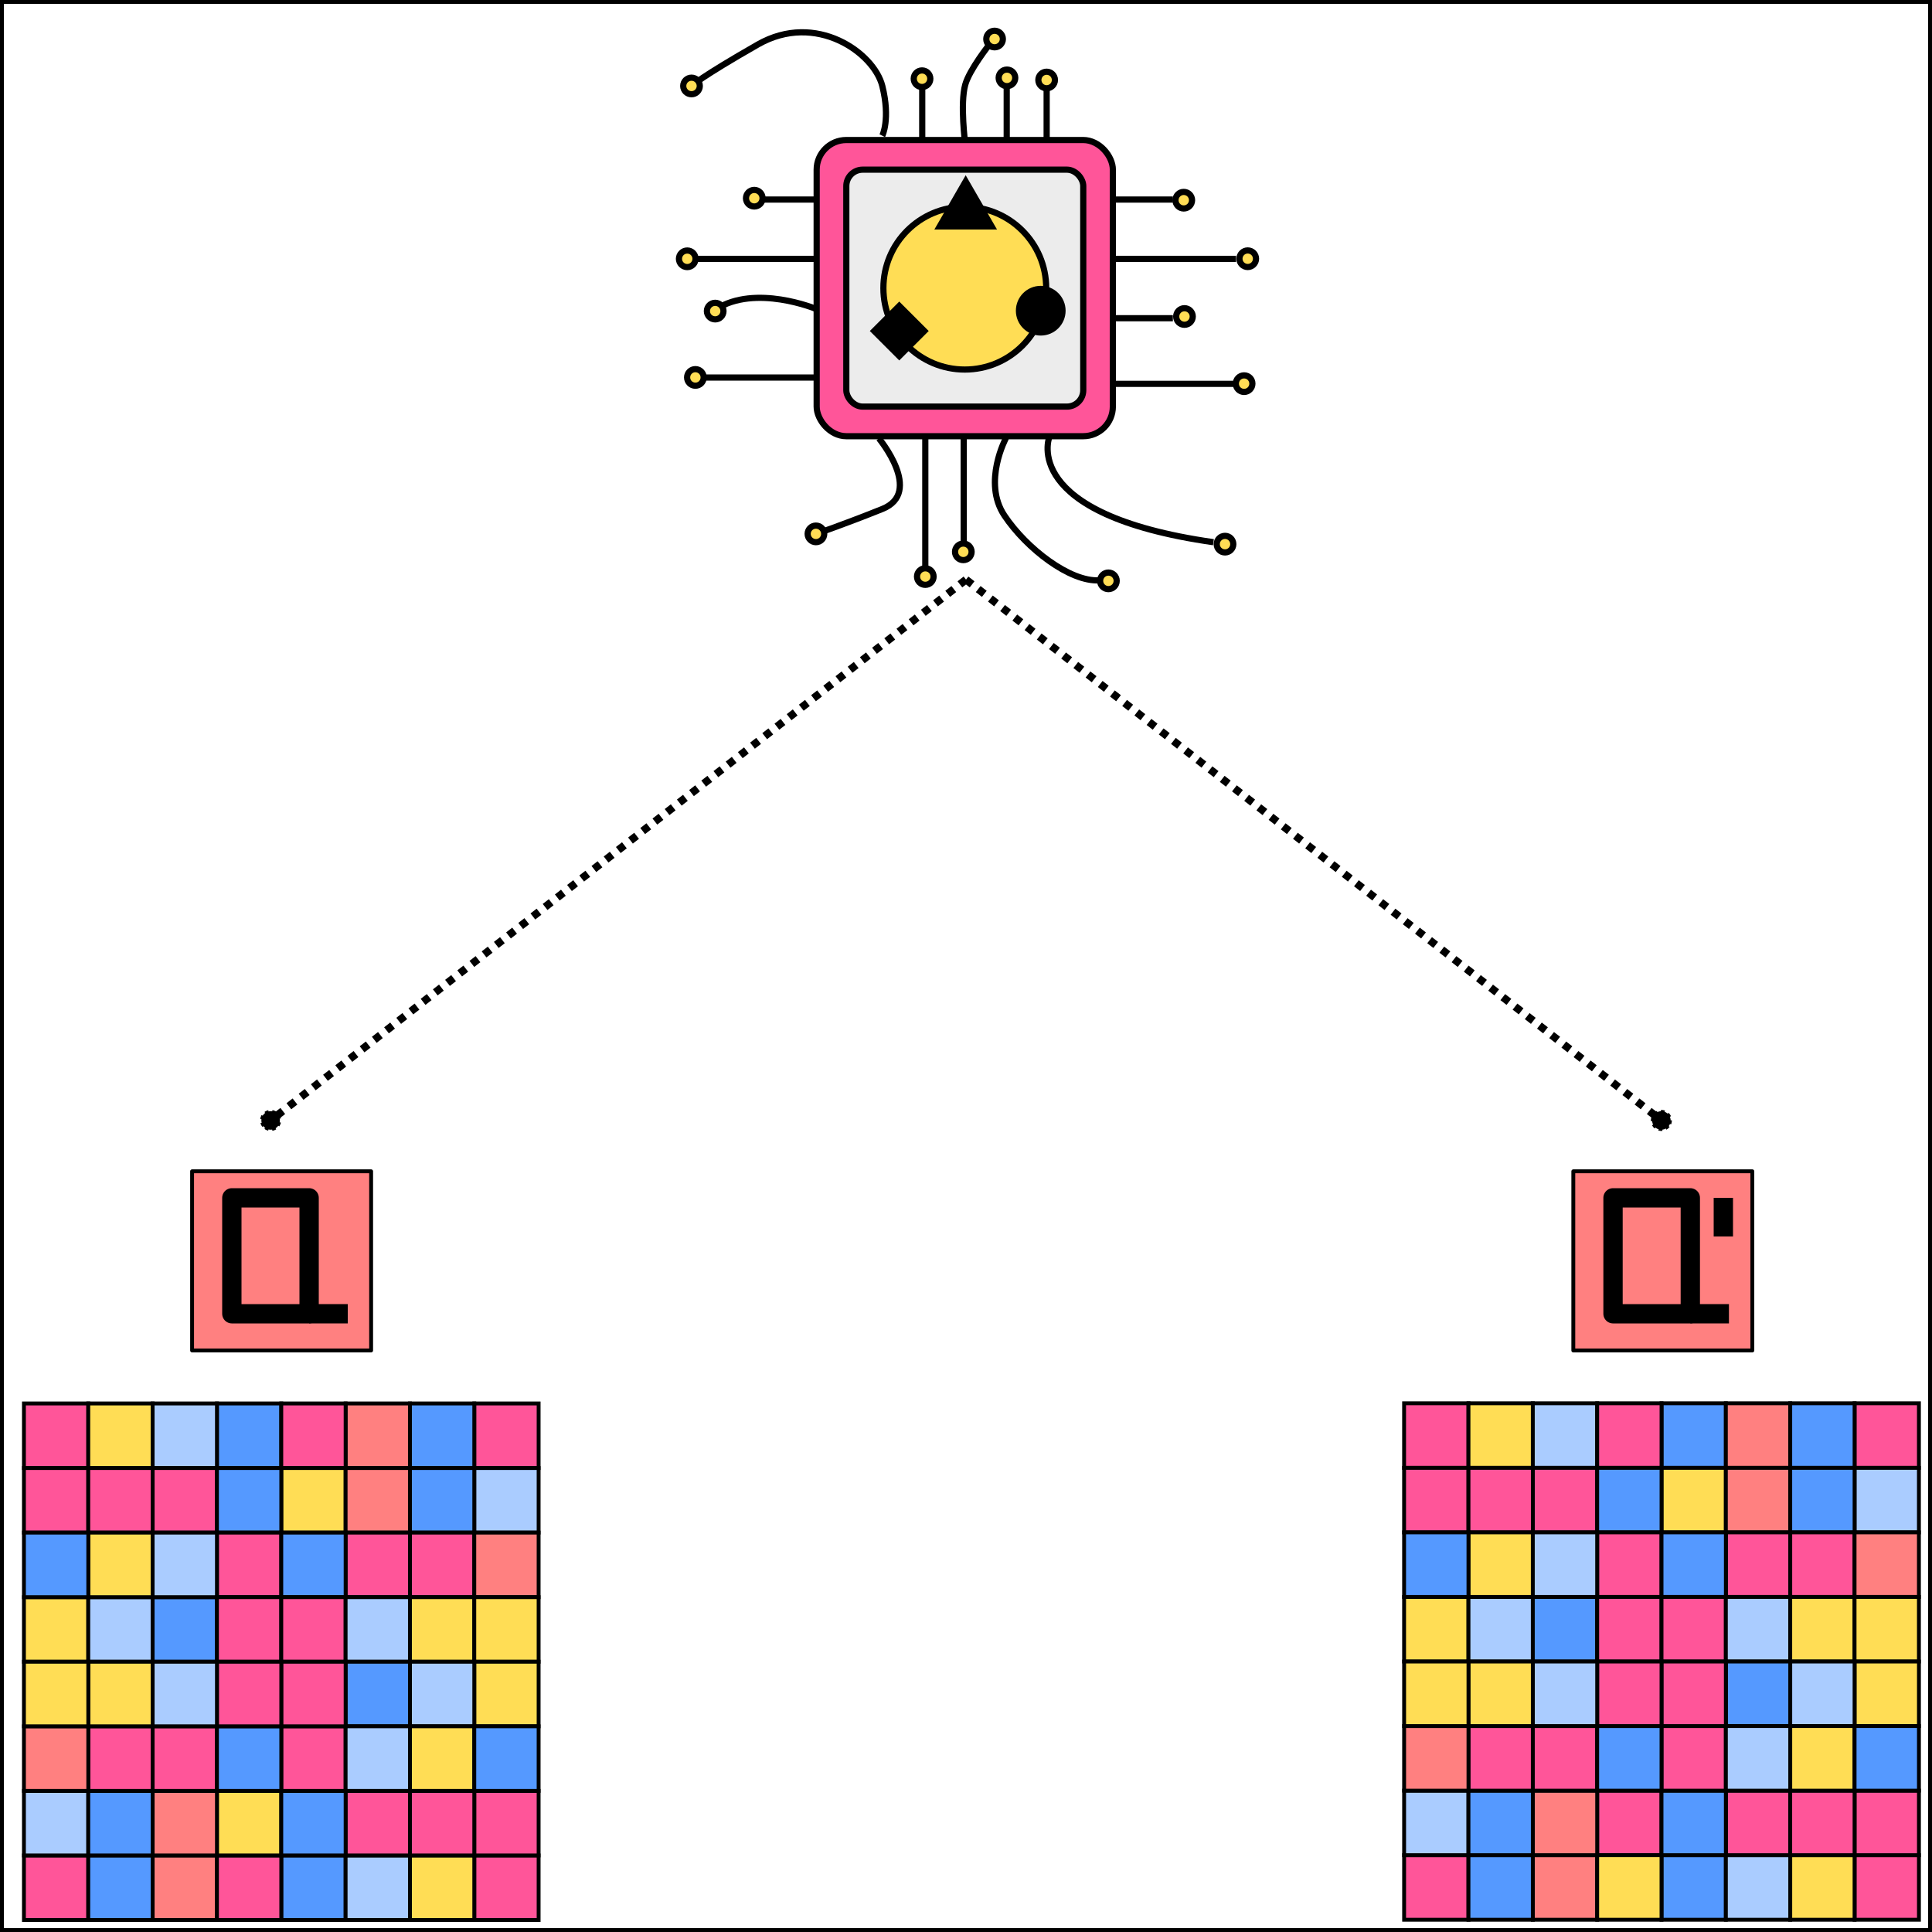 <?xml version="1.0" encoding="UTF-8"?>
<svg width="500" height="500" version="1.1" viewBox="0 0 500 500" xmlns="http://www.w3.org/2000/svg" xmlns:cc="http://creativecommons.org/ns#" xmlns:dc="http://purl.org/dc/elements/1.1/" xmlns:rdf="http://www.w3.org/1999/02/22-rdf-syntax-ns#">
 <defs>
  <marker id="marker1951" overflow="visible" orient="auto">
   <path transform="scale(.8) translate(7.4 1)" d="m-2.5-1c0 2.76-2.24 5-5 5s-5-2.24-5-5 2.24-5 5-5 5 2.24 5 5z" fill-rule="evenodd" stroke="#000" stroke-width="1pt"/>
  </marker>
 </defs>
 <g stroke="#000">
  <path d="m0.499 0.499h499v499h-499z" fill="none" stroke-width=".998"/>
  <g transform="matrix(1.602 0 0 1.602 -679.36 -257.49)">
   <g transform="matrix(.134 0 0 .134 531.03 162.48)" fill="#fd5" fill-rule="evenodd" stroke-linejoin="round" stroke-width="7.474">
    <circle cx="678.64" cy="642.95" r="10"/>
    <circle cx="701.66" cy="449.46" r="10"/>
    <circle cx="629.76" cy="368.51" r="10"/>
    <circle cx="706.03" cy="298.86" r="10"/>
    <circle cx="628.91" cy="228.29" r="10"/>
   </g>
   <g transform="translate(144.19 -2.74)">
    <g transform="matrix(.134 0 0 .134 386.33 165.3)" fill="none" stroke-width="7.474">
     <path d="m317.42 159.98v-71.523"/>
     <path d="m467.42 159.98v-71.523"/>
     <path d="m419.27 159.98v-71.523"/>
     <path d="m369.27 159.98s-6.385-48.553 0-71.523c5.071-18.24 29.312-48.648 29.312-48.648"/>
    </g>
    <rect x="411.81" y="186.09" width="47.848" height="47.848" ry="4.786" fill="#f59"/>
    <rect x="416.6" y="190.88" width="38.277" height="38.277" ry="2.646" fill="#ececec"/>
    <g transform="matrix(.134 0 0 .134 386.33 165.3)" fill="none" stroke-width="7.474">
     <path d="m367.42 514.82v127.54"/>
     <path d="m548.07 226.92h71.523"/>
     <path d="m548.07 298.44h147.66"/>
     <path d="m548.07 369.97h71.523"/>
     <path d="m190.46 226.92h-71.523"/>
     <path d="m190.46 298.44h-153.01"/>
     <path d="m190.46 441.49h-136.34"/>
     <path d="m321.12 514.82v161.74"/>
     <path d="m269.27 149.98s10-20 0-60-80-90-150-50-80 50-80 50"/>
    </g>
    <g transform="matrix(.134 0 0 .134 386.33 165.3)" stroke-width="7.474">
     <circle cx="39.266" cy="89.975" r="10" fill="#fd5" fill-rule="evenodd" stroke-linejoin="round"/>
     <path d="m265.15 514.83s54.116 65.144 4.115 85.144-80 30-80 30" fill="none"/>
     <circle cx="189.27" cy="629.98" r="10" fill="#fd5" fill-rule="evenodd" stroke-linejoin="round"/>
    </g>
    <circle cx="435.74" cy="210.02" r="13.15" fill="#fd5" fill-rule="evenodd" stroke-linejoin="round"/>
    <g transform="matrix(.134 0 0 .134 386.33 165.3)" stroke-width="7.474">
     <path d="m401.14 259.34h-62.657l31.328-54.262z"/>
     <circle cx="460.29" cy="360.93" r="26.243"/>
     <rect transform="rotate(-45)" x="-89.012" y="456.01" width="42.74" height="42.74"/>
    </g>
    <g transform="matrix(.134 0 0 .134 386.33 165.3)" fill="#fd5" fill-rule="evenodd" stroke-linejoin="round" stroke-width="7.474">
     <circle cx="317.18" cy="81.245" r="10"/>
     <circle cx="404.64" cy="33.402" r="10"/>
     <circle cx="114.93" cy="225.3" r="10"/>
     <circle cx="419.56" cy="80.216" r="10"/>
     <circle cx="467.4" cy="82.788" r="10"/>
     <circle cx="34.117" cy="298.35" r="10"/>
    </g>
    <path d="m411.69 213.37s-9.774-4.061-16.174 0.069" fill="none"/>
    <g transform="matrix(.134 0 0 .134 386.33 165.3)" fill="#fd5" fill-rule="evenodd" stroke-linejoin="round" stroke-width="7.474">
     <circle cx="67.81" cy="361.39" r="10"/>
     <circle cx="43.936" cy="441.36" r="10"/>
     <circle cx="321.12" cy="681.44" r="10"/>
     <circle cx="366.95" cy="651.62" r="10"/>
    </g>
    <g transform="matrix(.134 0 0 .134 386.33 165.3)" stroke-width="7.474">
     <path d="m418.49 514.13s-28.809 53.502-2.058 93.628c26.751 40.126 79.224 80.253 114.21 78.195" fill="none"/>
     <circle cx="541.86" cy="686.6" r="10" fill="#fd5" fill-rule="evenodd" stroke-linejoin="round"/>
     <path d="m470.6 513.42s-36.376 93.124 197.89 126.59" fill="none"/>
    </g>
    <path d="m459.66 225.48h19.756" fill="none"/>
   </g>
  </g>
  <rect x="49.716" y="303.13" width="46.333" height="46.368" fill="#ff8080" fill-rule="evenodd" opacity=".999" stroke-linejoin="round"/>
  <g transform="matrix(1.665 0 0 1.671 -235.23 -62.888)" stroke-linecap="square" stroke-width=".599px">
   <path d="m145 285h10v10h-10v-10" fill="#fd5"/>
   <path d="m155 285h10v10h-10v-10" fill="#acf"/>
   <path d="m165 285h10v10h-10v-10" fill="#59f"/>
   <path d="m215 255h10v10h-10v-10" fill="#f59"/>
   <path d="m145 255h10v10h-10v-10" fill="#f59"/>
   <path d="m155 255h10v10h-10v-10" fill="#fd5"/>
   <path d="m175 255h10v10h-10v-10" fill="#59f"/>
   <path d="m165 255h10v10h-10v-10" fill="#acf"/>
   <path d="m195 255h10v10h-10v-10" fill="#ff8080"/>
   <path d="m185 255h10v10h-10v-10" fill="#f59"/>
   <path d="m205 255h10v10h-10v-10" fill="#59f"/>
   <path d="m165 265h10v10h-10v-10" fill="#f59"/>
   <path d="m145 265h10v10h-10v-10" fill="#f59"/>
   <path d="m185 265h10v10h-10v-10" fill="#fd5"/>
   <path d="m175 265h10v10h-10v-10" fill="#59f"/>
   <path d="m215 265h10v10h-10v-10" fill="#acf"/>
   <path d="m195 265h10v10h-10v-10" fill="#ff8080"/>
   <path d="m155 265h10v10h-10v-10" fill="#f59"/>
   <path d="m205 265h10v10h-10v-10" fill="#59f"/>
   <path d="m205 275h10v10h-10v-10" fill="#f59"/>
   <path d="m175 275h10v10h-10v-10" fill="#f59"/>
   <path d="m155 275h10v10h-10v-10" fill="#fd5"/>
   <path d="m145 275h10v10h-10v-10" fill="#59f"/>
   <path d="m165 275h10v10h-10v-10" fill="#acf"/>
   <path d="m215 275h10v10h-10v-10" fill="#ff8080"/>
   <path d="m195 275h10v10h-10v-10" fill="#f59"/>
   <path d="m185 275h10v10h-10v-10" fill="#59f"/>
   <path d="m175 285h10v10h-10v-10" fill="#f59"/>
   <path d="m185 285h10v10h-10v-10" fill="#f59"/>
   <path d="m195 285h10v10h-10v-10" fill="#acf"/>
   <g fill="#fd5">
    <path d="m205 285h10v10h-10v-10"/>
    <path d="m215 285h10v10h-10v-10"/>
    <path d="m225 305h-10v-10h10v10"/>
   </g>
   <path d="m215 305h-10v-10h10v10" fill="#acf"/>
   <path d="m205 305h-10v-10h10v10" fill="#59f"/>
   <path d="m155 335h-10v-10h10v10" fill="#f59"/>
   <path d="m225 335h-10v-10h10v10" fill="#f59"/>
   <path d="m215 335h-10v-10h10v10" fill="#fd5"/>
   <path d="m195 335h-10v-10h10v10" fill="#59f"/>
   <path d="m205 335h-10v-10h10v10" fill="#acf"/>
   <path d="m175 335h-10v-10h10v10" fill="#ff8080"/>
   <path d="m185 335h-10v-10h10v10" fill="#f59"/>
   <path d="m165 335h-10v-10h10v10" fill="#59f"/>
   <path d="m205 325h-10v-10h10v10" fill="#f59"/>
   <path d="m225 325h-10v-10h10v10" fill="#f59"/>
   <path d="m185 325h-10v-10h10v10" fill="#fd5"/>
   <path d="m195 325h-10v-10h10v10" fill="#59f"/>
   <path d="m155 325h-10v-10h10v10" fill="#acf"/>
   <path d="m175 325h-10v-10h10v10" fill="#ff8080"/>
   <path d="m215 325h-10v-10h10v10" fill="#f59"/>
   <path d="m165 325h-10v-10h10v10" fill="#59f"/>
   <path d="m165 315h-10v-10h10v10" fill="#f59"/>
   <path d="m195 315h-10v-10h10v10" fill="#f59"/>
   <path d="m215 315h-10v-10h10v10" fill="#fd5"/>
   <path d="m225 315h-10v-10h10v10" fill="#59f"/>
   <path d="m205 315h-10v-10h10v10" fill="#acf"/>
   <path d="m155 315h-10v-10h10v10" fill="#ff8080"/>
   <path d="m175 315h-10v-10h10v10" fill="#f59"/>
   <path d="m185 315h-10v-10h10v10" fill="#59f"/>
   <path d="m195 305h-10v-10h10v10" fill="#f59"/>
   <path d="m185 305h-10v-10h10v10" fill="#f59"/>
   <path d="m175 305h-10v-10h10v10" fill="#acf"/>
   <path d="m165 305h-10v-10h10v10" fill="#fd5"/>
   <path d="m155 305h-10v-10h10v10" fill="#fd5"/>
  </g>
  <path d="m250 150-180 140" fill="none" marker-end="url(#marker1951)" stroke-dasharray="2,2" stroke-width="2"/>
  <path d="m250 150 180 140" fill="none" marker-end="url(#marker1951)" stroke-dasharray="2,2" stroke-width="2"/>
  <g stroke-linecap="square" stroke-width="1px">
   <path d="m363.38 413.29h16.655v16.708h-16.655v-16.708" fill="#fd5"/>
   <path d="m380.04 413.29h16.655v16.708h-16.655v-16.708" fill="#acf"/>
   <path d="m396.69 413.29h16.655v16.708h-16.655v-16.708" fill="#59f"/>
   <path d="m479.96 363.17h16.655v16.708h-16.655v-16.708" fill="#f59"/>
   <path d="m363.38 363.17h16.655v16.708h-16.655v-16.708" fill="#f59"/>
   <path d="m380.04 363.17h16.655v16.708h-16.655v-16.708" fill="#fd5"/>
   <path d="m430 363.17h16.655v16.708h-16.655v-16.708" fill="#59f"/>
   <path d="m396.69 363.17h16.655v16.708h-16.655v-16.708" fill="#acf"/>
   <path d="m446.65 363.17h16.655v16.708h-16.655v-16.708" fill="#ff8080"/>
   <path d="m413.35 363.17h16.655v16.708h-16.655v-16.708" fill="#f59"/>
   <path d="m463.31 363.17h16.655v16.708h-16.655v-16.708" fill="#59f"/>
   <path d="m396.69 379.88h16.655v16.708h-16.655v-16.708" fill="#f59"/>
   <path d="m363.38 379.88h16.655v16.708h-16.655v-16.708" fill="#f59"/>
   <path d="m430 379.88h16.655v16.708h-16.655v-16.708" fill="#fd5"/>
   <path d="m413.35 379.88h16.655v16.708h-16.655v-16.708" fill="#59f"/>
   <path d="m479.96 379.88h16.655v16.708h-16.655v-16.708" fill="#acf"/>
   <path d="m446.65 379.88h16.655v16.708h-16.655v-16.708" fill="#ff8080"/>
   <path d="m380.04 379.88h16.655v16.708h-16.655v-16.708" fill="#f59"/>
   <path d="m463.31 379.88h16.655v16.708h-16.655v-16.708" fill="#59f"/>
   <path d="m463.31 396.58h16.655v16.708h-16.655v-16.708" fill="#f59"/>
   <path d="m413.35 396.58h16.655v16.708h-16.655v-16.708" fill="#f59"/>
   <path d="m380.04 396.58h16.655v16.708h-16.655v-16.708" fill="#fd5"/>
   <path d="m363.38 396.58h16.655v16.708h-16.655v-16.708" fill="#59f"/>
   <path d="m396.69 396.58h16.655v16.708h-16.655v-16.708" fill="#acf"/>
   <path d="m479.96 396.58h16.655v16.708h-16.655v-16.708" fill="#ff8080"/>
   <path d="m446.65 396.58h16.655v16.708h-16.655v-16.708" fill="#f59"/>
   <path d="m430 396.58h16.655v16.708h-16.655v-16.708" fill="#59f"/>
   <path d="m413.35 413.29h16.655v16.708h-16.655v-16.708" fill="#f59"/>
   <path d="m430 413.29h16.655v16.708h-16.655v-16.708" fill="#f59"/>
   <path d="m446.65 413.29h16.655v16.708h-16.655v-16.708" fill="#acf"/>
  </g>
  <g fill="#fd5" stroke-linecap="square" stroke-width="1px">
   <path d="m463.31 413.29h16.655v16.708h-16.655v-16.708"/>
   <path d="m479.96 413.29h16.655v16.708h-16.655v-16.708"/>
   <path d="m496.62 446.71h-16.655v-16.708h16.655v16.708"/>
  </g>
  <g stroke-linecap="square" stroke-width="1px">
   <path d="m479.96 446.71h-16.655v-16.708h16.655v16.708" fill="#acf"/>
   <path d="m463.31 446.71h-16.655v-16.708h16.655v16.708" fill="#59f"/>
   <path d="m380.04 496.83h-16.655v-16.708h16.655v16.708" fill="#f59"/>
   <path d="m496.62 496.83h-16.655v-16.708h16.655v16.708" fill="#f59"/>
   <path d="m479.96 496.83h-16.655v-16.708h16.655v16.708" fill="#fd5"/>
   <path d="m446.65 496.83h-16.655v-16.708h16.655v16.708" fill="#59f"/>
   <path d="m463.31 496.83h-16.655v-16.708h16.655v16.708" fill="#acf"/>
   <path d="m413.35 496.83h-16.655v-16.708h16.655v16.708" fill="#ff8080"/>
   <path d="m430 480.12h-16.655v-16.708h16.655v16.708" fill="#f59"/>
   <path d="m396.69 496.83h-16.655v-16.708h16.655v16.708" fill="#59f"/>
   <path d="m463.31 480.12h-16.655v-16.708h16.655v16.708" fill="#f59"/>
   <path d="m496.62 480.12h-16.655v-16.708h16.655v16.708" fill="#f59"/>
   <path d="m430 496.83h-16.655v-16.708h16.655v16.708" fill="#fd5"/>
   <path d="m446.65 480.12h-16.655v-16.708h16.655v16.708" fill="#59f"/>
   <path d="m380.04 480.12h-16.655v-16.708h16.655v16.708" fill="#acf"/>
   <path d="m413.35 480.12h-16.655v-16.708h16.655v16.708" fill="#ff8080"/>
   <path d="m479.96 480.12h-16.655v-16.708h16.655v16.708" fill="#f59"/>
   <path d="m396.69 480.12h-16.655v-16.708h16.655v16.708" fill="#59f"/>
   <path d="m396.69 463.42h-16.655v-16.708h16.655v16.708" fill="#f59"/>
   <path d="m446.65 463.42h-16.655v-16.708h16.655v16.708" fill="#f59"/>
   <path d="m479.96 463.42h-16.655v-16.708h16.655v16.708" fill="#fd5"/>
   <path d="m496.62 463.42h-16.655v-16.708h16.655v16.708" fill="#59f"/>
   <path d="m463.31 463.42h-16.655v-16.708h16.655v16.708" fill="#acf"/>
   <path d="m380.04 463.42h-16.655v-16.708h16.655v16.708" fill="#ff8080"/>
   <path d="m413.35 463.42h-16.655v-16.708h16.655v16.708" fill="#f59"/>
   <path d="m430 463.42h-16.655v-16.708h16.655v16.708" fill="#59f"/>
   <path d="m446.65 446.71h-16.655v-16.708h16.655v16.708" fill="#f59"/>
   <path d="m430 446.71h-16.655v-16.708h16.655v16.708" fill="#f59"/>
   <path d="m413.35 446.71h-16.655v-16.708h16.655v16.708" fill="#acf"/>
   <path d="m396.69 446.71h-16.655v-16.708h16.655v16.708" fill="#fd5"/>
   <path d="m380.04 446.71h-16.655v-16.708h16.655v16.708" fill="#fd5"/>
  </g>
  <path d="m60 310h20v30h-20v-30" fill="none" stroke-linecap="round" stroke-linejoin="round" stroke-width="5"/>
  <path d="m80 340h10" fill="none" stroke-width="5"/>
  <rect x="407.17" y="303.13" width="46.333" height="46.368" fill="#ff8080" fill-rule="evenodd" opacity=".999" stroke-linejoin="round"/>
  <g fill="none" stroke-width="5">
   <path d="m417.45 310h20v30h-20v-30" stroke-linecap="round" stroke-linejoin="round"/>
   <path d="m437.45 340h10"/>
   <path d="m446 310v10"/>
  </g>
 </g>
</svg>
